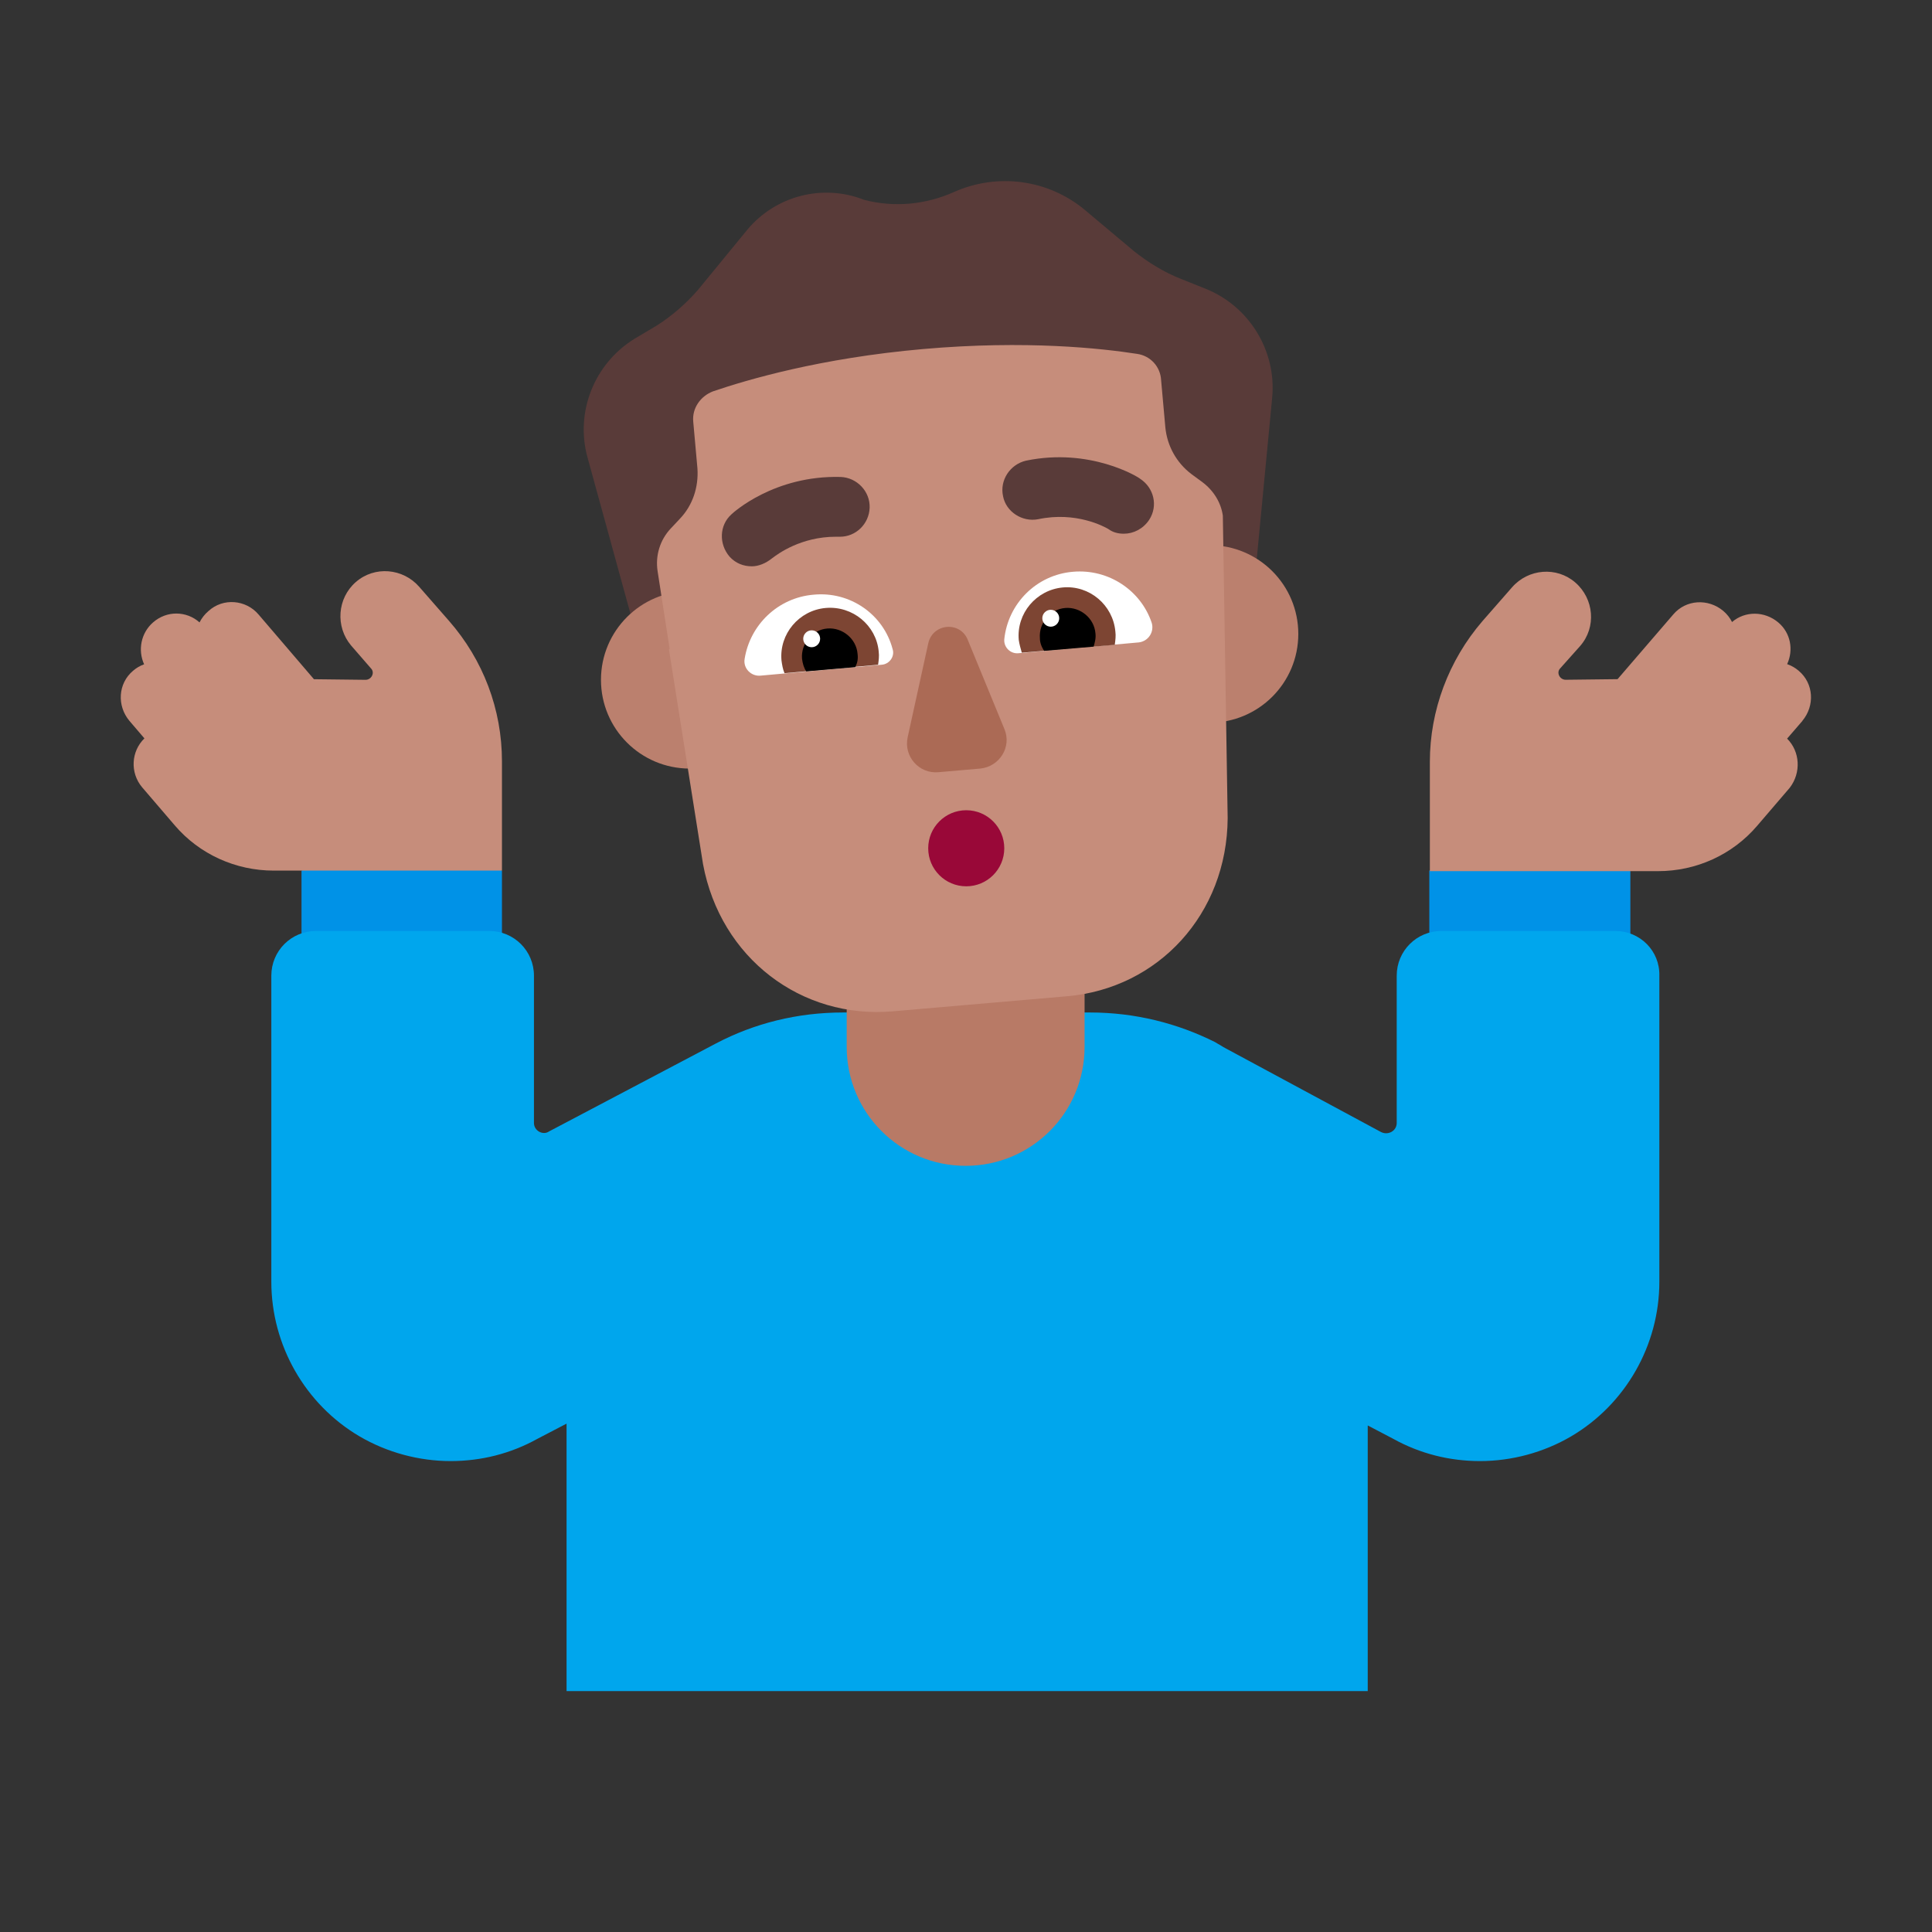 <svg enable-background="new 0 0 128 128" viewBox="0 0 128 128" xmlns="http://www.w3.org/2000/svg"><rect x="0" y="0" width="128" height="128" fill="#333333" stroke="none"/><g transform="scale(4)"><path d="m19.962 4.78-.4-.16c-.28-.11-.54-.27-.78-.46l-.81-.68c-.61-.51-1.45-.62-2.17-.3-.47.21-.99.26-1.49.13-.68-.27-1.46-.07-1.93.49l-.82 1c-.2.23-.43.43-.68.59l-.37.22c-.67.41-.99 1.22-.78 1.97l.75 2.73c.07.27.61.44.61.44l9.2-.81s.49-.26.51-.54l.27-2.82c.07-.77-.38-1.51-1.11-1.8z" fill="#593b39"/><path d="m6.593 13.874-1.599.546v1.64h3.32v-1.64z" fill="#0092e7"/><path d="m27.004 14.42v1.64h-3.33v-1.64l1.663-.518z" fill="#0092e7"/><path d="m26.754 15.42h-2.88c-.41 0-.74.33-.74.74v2.44c0 .13-.14.21-.26.15l-2.58-1.39c-.04-.02-.08-.05-.12-.07l-.05-.03c-.62-.31-1.32-.49-2.07-.49h-4.09c-.76 0-1.47.18-2.1.51l-2.77 1.46c-.1.07-.25-.01-.25-.14v-2.44c0-.41-.33-.74-.74-.74h-2.87c-.41 0-.74.33-.74.74v5.07c0 1.05.56 2.03 1.46 2.56.46.27.99.41 1.51.41.5 0 .99-.12 1.44-.37l.48-.25v4.43h13.27v-4.4l.42.22c.45.25.94.37 1.44.37.52 0 1.05-.14 1.51-.41.9-.53 1.46-1.51 1.46-2.56v-5.07c.01-.41-.32-.74-.73-.74z" fill="#00a6ed"/><path d="m2.144 11.94.248.29c-.22.213-.242.568-.038.81 0 0 .19.22.54.63.41.48 1.01.75 1.64.75h3.78v-1.81c0-.86-.31-1.68-.88-2.33l-.49-.56c-.27-.31-.74-.35-1.05-.08s-.34.74-.08 1.05l.33.38c.07.07.01.19-.09.19l-.854-.01-.916-1.07c-.21-.25-.59-.28-.83-.06-.064.054-.114.119-.149.189-.215-.192-.543-.2-.771.001-.199.174-.254.458-.147.693-.066.023-.128.059-.183.107-.25.21-.27.58-.06.83z" fill="#c68d7b"/><path d="m29.854 11.94-.254.294c.215.213.236.565.043.815 0 0-.19.22-.54.63-.41.48-1.01.75-1.64.75h-3.78v-1.81c0-.85.31-1.68.87-2.33l.49-.56c.27-.31.74-.35 1.05-.08s.35.74.08 1.05l-.33.37c-.07.07-.01.19.09.19l.859-.01.921-1.07c.21-.25.58-.27.83-.06.063.053.111.116.145.184.215-.186.539-.184.765.006.207.174.256.456.148.691.068.024.133.06.191.11.25.21.27.58.06.83z" fill="#c68d7b"/><path d="m15.994 19.31c-1.09 0-1.97-.88-1.97-1.97v-2.33c0-1.09.88-1.97 1.97-1.97s1.97.88 1.97 1.97v2.33c0 1.09-.88 1.97-1.97 1.97z" fill="#b87a66"/><path d="m21.504 10.5c0 .812-.658 1.47-1.47 1.47-.812 0-1.47-.658-1.47-1.47 0-.812.658-1.47 1.47-1.47.812 0 1.47.658 1.47 1.47z" fill="#bb806e"/><path d="m12.894 11.26c0 .812-.658 1.47-1.47 1.47-.812 0-1.47-.658-1.47-1.47 0-.812.658-1.47 1.47-1.47.812 0 1.47.658 1.47 1.47z" fill="#bb806e"/><path d="m11.079 10.751c.004-0.0.009-0.0.013-0 0 0-.12-.78-.2-1.29-.04-.26.04-.52.22-.71l.15-.16c.21-.22.31-.52.29-.83l-.07-.78c-.02-.22.12-.42.33-.5.56-.19 1.77-.55 3.48-.7s2.96-.01 3.54.08c.22.03.39.21.4.44l.07.78c.03.3.18.58.43.77l.19.14c.18.137.301.333.332.549l.08 5.011c-.01 1.59-1.15 2.82-2.66 2.95l-2.89.25c-1.51.13-2.85-.88-3.14-2.44z" fill="#c68d7b"/><path d="m18.354 8.76c.08.06.17.08.26.08.16 0 .32-.08.42-.23.15-.23.08-.53-.15-.68-.03-.03-.83-.52-1.89-.3-.26.06-.44.32-.38.59.05.26.32.43.58.38.631-.134 1.097.125 1.155.157.003.001.005.003.005.003z" fill="#593b39"/><path d="m12.084 9.22c.1.11.23.16.37.16.11 0 .23-.05.33-.13.002-.001.007-.005.015-.011.081-.061.464-.349 1.045-.349h.07c.26 0 .48-.21.49-.48s-.21-.5-.48-.51c-1.1-.03-1.78.59-1.81.62-.2.18-.21.49-.03.7z" fill="#593b39"/><path d="m19.074 10.31c-.18-.53-.71-.89-1.3-.84-.61.05-1.08.53-1.14 1.12-.01.13.1.24.23.23l2-.18c.16-.02.26-.18.21-.33z" fill="#fff"/><path d="m12.334 10.91c.09-.56.55-1.01 1.14-1.06.61-.06 1.16.33 1.31.9.04.12-.05.25-.18.26l-2 .18c-.16.02-.3-.12-.27-.28z" fill="#fff"/><path d="m18.474 10.46c-.04-.44-.43-.77-.87-.73s-.77.43-.73.87c.01.07.03.14.05.21l1.54-.13c.01-.07.02-.15.01-.22z" fill="#7d4533"/><path d="m12.944 10.94c-.04-.44.29-.83.73-.87.45-.04.84.29.88.72.01.08 0 .15-.01.22l-1.55.14c-.03-.07-.04-.14-.05-.21z" fill="#7d4533"/><path d="m17.644 10.07c-.25.02-.44.25-.42.5 0 .08.03.15.07.21l.82-.07c.02-.07.04-.14.03-.22-.02-.25-.25-.44-.5-.42z"/><path d="m13.704 10.41c.25-.02.48.17.5.42.01.08 0 .15-.04.22l-.81.07c-.04-.06-.06-.13-.07-.21-.02-.25.17-.48.42-.5z"/><path d="m17.544 10.24c0 .077-.063.14-.14.14s-.14-.063-.14-.14.063-.14.14-.14.14.063.14.14z" fill="#fff"/><path d="m13.584 10.58c0 .077-.063.14-.14.14-.077 0-.14-.063-.14-.14s.063-.14.14-.14c.077 0 .14.063.14.14z" fill="#fff"/><path d="m16.004 14.68c.348 0 .63-.282.63-.63 0-.348-.282-.63-.63-.63-.348 0-.63.282-.63.63 0 .348.282.63.63.63z" fill="#990838"/><path d="m15.374 10.66-.34 1.55c-.07.32.19.61.51.58l.69-.06c.32-.03.53-.36.4-.66l-.6-1.46c-.12-.33-.59-.29-.66.05z" fill="#ab6a55"/></g></svg>